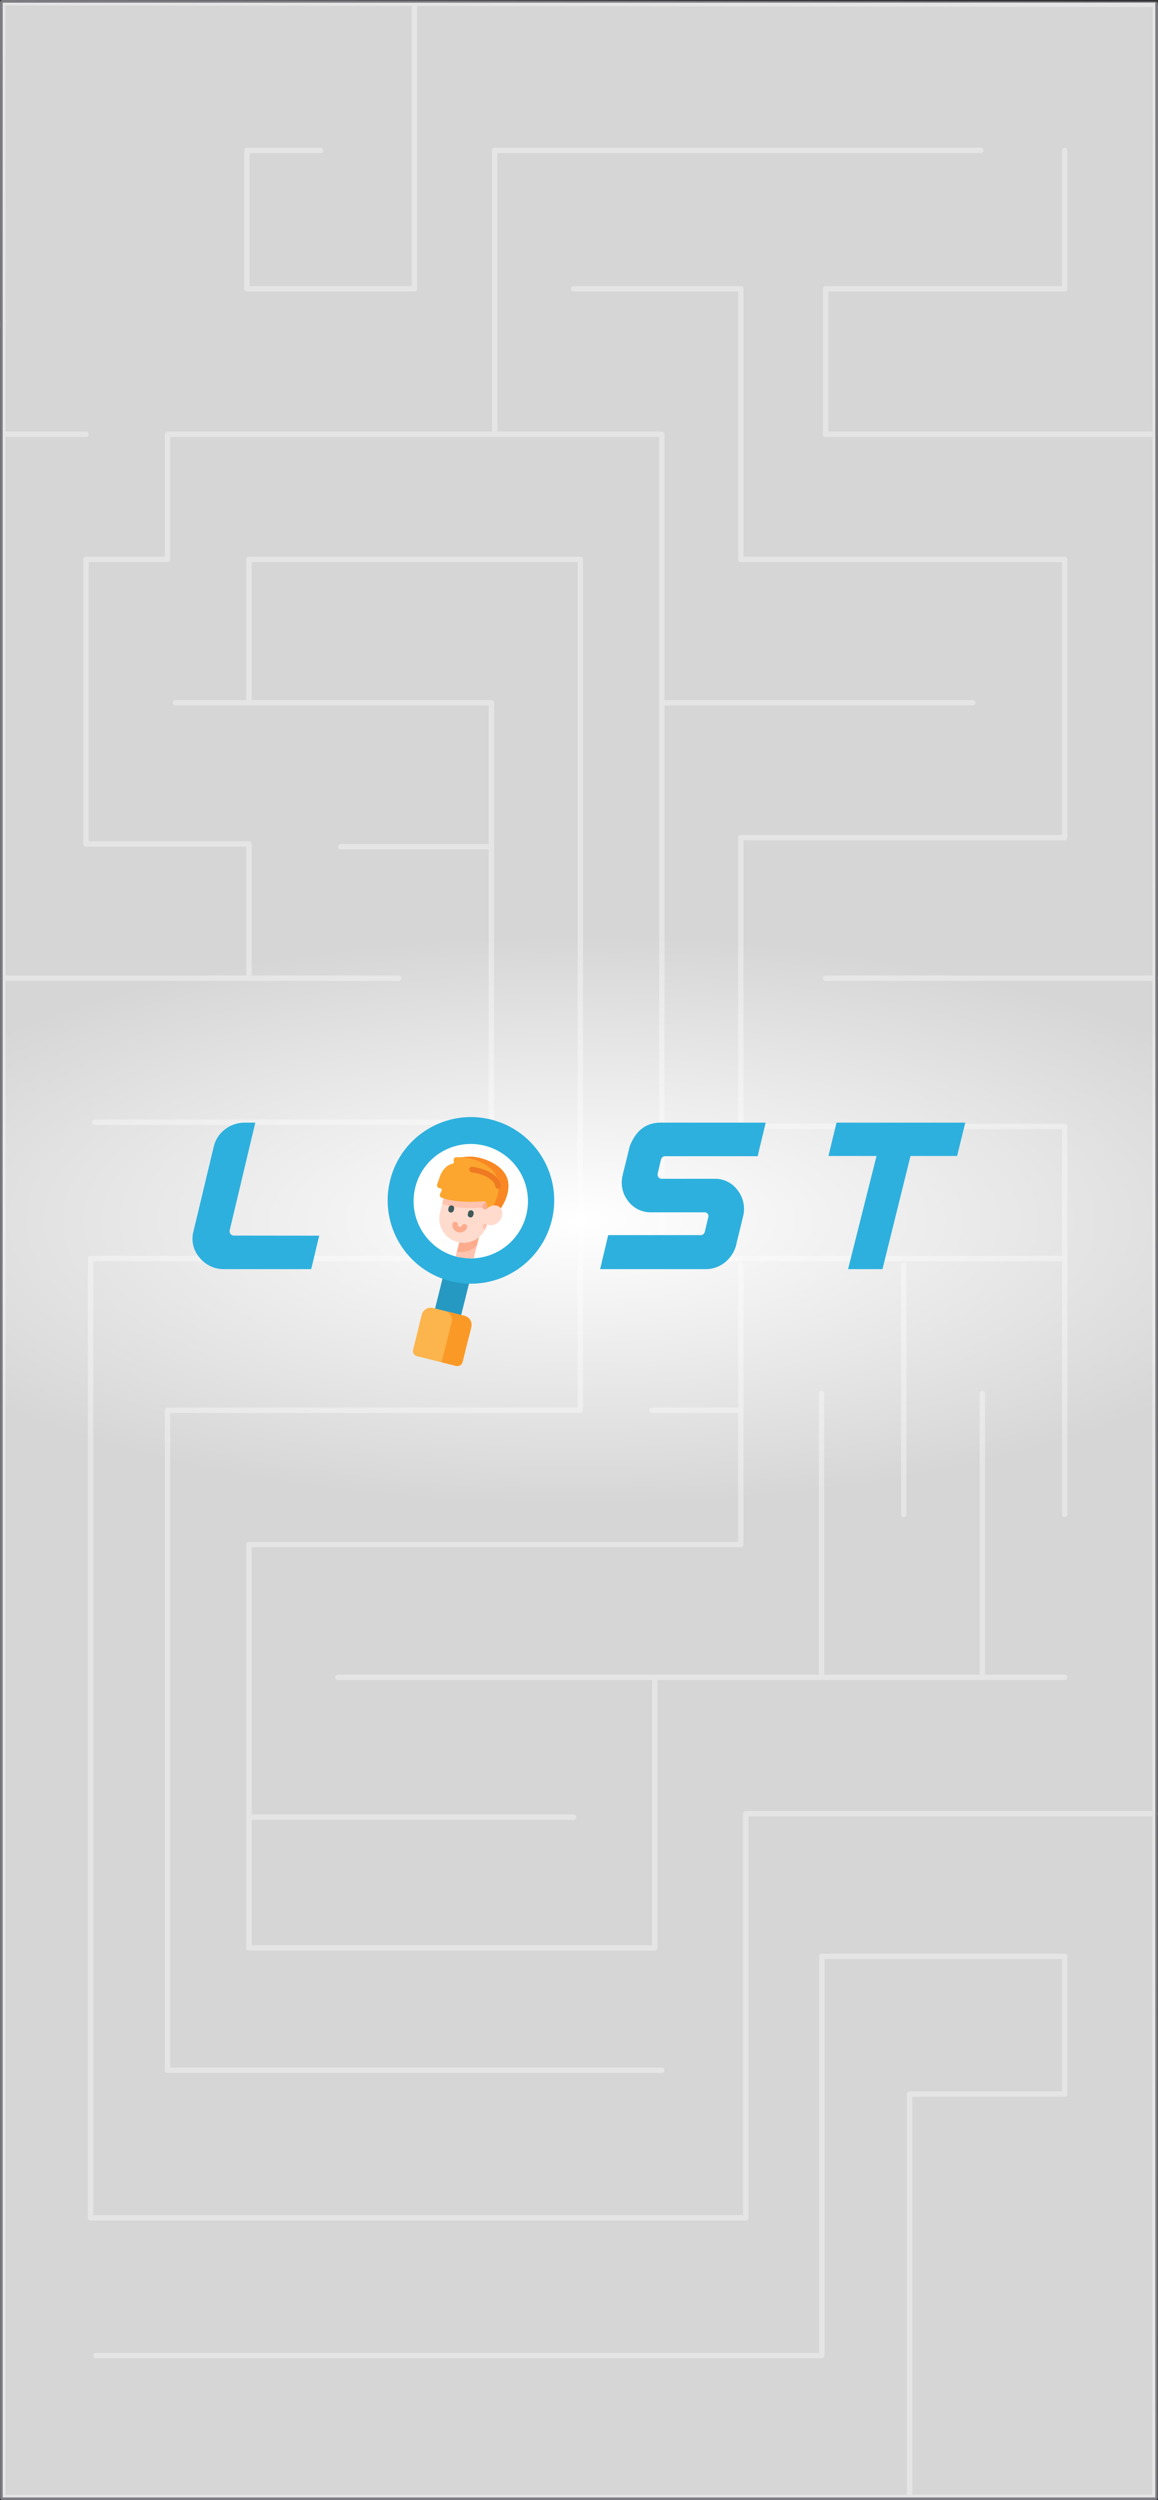 <svg xmlns="http://www.w3.org/2000/svg" xmlns:xlink="http://www.w3.org/1999/xlink" width="430" height="928" viewBox="0 0 430 928">
  <rect x="0" y="0" width="430" height="928" fill="#333333" stroke="none"/>
  <defs>
    <radialGradient id="radial-gradient" cx="0.5" cy="0.5" r="0.658" gradientTransform="translate(0 0.255) scale(1 0.49)" gradientUnits="objectBoundingBox">
      <stop offset="0" stop-color="#fff"/>
      <stop offset="1" stop-color="#fff" stop-opacity="0"/>
    </radialGradient>
  </defs>
  <g id="Group_323" data-name="Group 323" transform="translate(1 1)">
    <g id="Group_320" data-name="Group 320">
      <g id="Group_195" data-name="Group 195">
        <g id="Group_194" data-name="Group 194">
          <path id="Path_801" data-name="Path 801" d="M111.413,201.212l-.052-120.635,428,.58-.162,925.359H448.429" transform="translate(-111.361 -80.577)" fill="none" stroke="#7d7c83" stroke-linecap="round" stroke-linejoin="round" stroke-miterlimit="10" stroke-width="2"/>
          <path id="Path_802" data-name="Path 802" d="M111.4,126.3V933.642H448.1V783.9h57.584V732.78H415.528V880.961H145.981" transform="translate(-111.34 -7.642)" fill="none" stroke="#7d7c83" stroke-linecap="round" stroke-linejoin="round" stroke-miterlimit="10" stroke-width="2"/>
          <path id="Path_803" data-name="Path 803" d="M527.866,593.065H375.8v150H132.5V387.012H281.322V180.7H163.993" transform="translate(-99.866 79.132)" fill="none" stroke="#7d7c83" stroke-linecap="round" stroke-linejoin="round" stroke-miterlimit="10" stroke-width="2"/>
          <path id="Path_804" data-name="Path 804" d="M461.856,320.1H192" transform="translate(-67.51 301.492)" fill="none" stroke="#7d7c83" stroke-linecap="round" stroke-linejoin="round" stroke-miterlimit="10" stroke-width="2"/>
          <path id="Path_805" data-name="Path 805" d="M321.275,414.053V514.484H170.6V364.745H353.231V261.2" transform="translate(-79.148 207.54)" fill="none" stroke="#7d7c83" stroke-linecap="round" stroke-linejoin="round" stroke-miterlimit="10" stroke-width="2"/>
          <path id="Path_806" data-name="Path 806" d="M334.557,721.006H151V476.026H304.3V160.2H181.258v53.2" transform="translate(-89.806 46.432)" fill="none" stroke="#7d7c83" stroke-linecap="round" stroke-linejoin="round" stroke-miterlimit="10" stroke-width="2"/>
          <line id="Line_13" data-name="Line 13" x2="120.57" transform="translate(91.452 673.495)" fill="none" stroke="#7d7c83" stroke-linecap="round" stroke-linejoin="round" stroke-miterlimit="10" stroke-width="2"/>
          <line id="Line_14" data-name="Line 14" x2="33.037" transform="translate(241.046 522.459)" fill="none" stroke="#7d7c83" stroke-linecap="round" stroke-linejoin="round" stroke-miterlimit="10" stroke-width="2"/>
          <line id="Line_15" data-name="Line 15" y2="105.362" transform="translate(304.033 516.23)" fill="none" stroke="#7d7c83" stroke-linecap="round" stroke-linejoin="round" stroke-miterlimit="10" stroke-width="2"/>
          <line id="Line_16" data-name="Line 16" y2="105.362" transform="translate(363.778 516.23)" fill="none" stroke="#7d7c83" stroke-linecap="round" stroke-linejoin="round" stroke-miterlimit="10" stroke-width="2"/>
          <line id="Line_17" data-name="Line 17" y1="92.386" transform="translate(334.6 468.74)" fill="none" stroke="#7d7c83" stroke-linecap="round" stroke-linejoin="round" stroke-miterlimit="10" stroke-width="2"/>
          <path id="Path_807" data-name="Path 807" d="M431.022,576.425V432.4H310.761V325.217H431.022V221.931H310.761V121.5H248.7" transform="translate(-36.677 -15.299)" fill="none" stroke="#7d7c83" stroke-linecap="round" stroke-linejoin="round" stroke-miterlimit="10" stroke-width="2"/>
          <path id="Path_808" data-name="Path 808" d="M191.917,344.2V294.374H131.4V188.753h30.258V142.3H345.216V448.265H494.81" transform="translate(-100.464 17.88)" fill="none" stroke="#7d7c83" stroke-linecap="round" stroke-linejoin="round" stroke-miterlimit="10" stroke-width="2"/>
          <line id="Line_18" data-name="Line 18" x1="30.876" transform="translate(0.06 160.18)" fill="none" stroke="#7d7c83" stroke-linecap="round" stroke-linejoin="round" stroke-miterlimit="10" stroke-width="2"/>
          <line id="Line_19" data-name="Line 19" x1="146.969" transform="translate(0.06 362.08)" fill="none" stroke="#7d7c83" stroke-linecap="round" stroke-linejoin="round" stroke-miterlimit="10" stroke-width="2"/>
          <line id="Line_20" data-name="Line 20" x1="146.969" transform="translate(34.178 415.54)" fill="none" stroke="#7d7c83" stroke-linecap="round" stroke-linejoin="round" stroke-miterlimit="10" stroke-width="2"/>
          <line id="Line_21" data-name="Line 21" x1="55.577" transform="translate(125.57 313.292)" fill="none" stroke="#7d7c83" stroke-linecap="round" stroke-linejoin="round" stroke-miterlimit="10" stroke-width="2"/>
          <line id="Line_22" data-name="Line 22" x2="122.423" transform="translate(305.577 362.08)" fill="none" stroke="#7d7c83" stroke-linecap="round" stroke-linejoin="round" stroke-miterlimit="10" stroke-width="2"/>
          <line id="Line_23" data-name="Line 23" x2="115.476" transform="translate(244.751 259.832)" fill="none" stroke="#7d7c83" stroke-linecap="round" stroke-linejoin="round" stroke-miterlimit="10" stroke-width="2"/>
          <path id="Path_809" data-name="Path 809" d="M431.723,207.062H309.3V153.083h88.768V101.7" transform="translate(-3.723 -46.882)" fill="none" stroke="#7d7c83" stroke-linecap="round" stroke-linejoin="round" stroke-miterlimit="10" stroke-width="2"/>
          <path id="Path_810" data-name="Path 810" d="M410.17,101.7H229.7V207.062" transform="translate(-47.009 -46.882)" fill="none" stroke="#7d7c83" stroke-linecap="round" stroke-linejoin="round" stroke-miterlimit="10" stroke-width="2"/>
          <path id="Path_811" data-name="Path 811" d="M197.425,135.038H170.1v51.383h62.215V80.8" transform="translate(-79.419 -80.22)" fill="none" stroke="#7d7c83" stroke-linecap="round" stroke-linejoin="round" stroke-miterlimit="10" stroke-width="2"/>
        </g>
        <path id="Path_812" data-name="Path 812" d="M0,0H428V926H0Z" fill="rgba(255,255,255,0.8)"/>
      </g>
      <path id="Path_813" data-name="Path 813" d="M0,0H428V329.982H0Z" transform="translate(0 287)" fill="url(#radial-gradient)"/>
    </g>
    <g id="Component_20_4" data-name="Component 20 – 4" transform="translate(70.5 407.07)">
      <path id="Path_726" data-name="Path 726" d="M.32.9,7.848-30.534a11.336,11.336,0,0,1,4.244-6.529A11.938,11.938,0,0,1,19.5-39.521h3.8L13.775.5a1.58,1.58,0,0,0,.36,1.33,1.555,1.555,0,0,0,1.241.564l31.673.04q-.16.6-.4,1.572-.44,1.814-.981,4.111t-1,4.191q-.46,1.894-.621,2.539H11.933a11.5,11.5,0,0,1-9.29-4.232A10.63,10.63,0,0,1,.32.9ZM175.5-27.068H209.86q.12-.6.581-2.539t1.021-4.212q.561-2.277.961-3.99l.4-1.713H173.743q-8.008,0-11.412,8.786-.16.645-.661,2.72t-1.041,4.252q-.541,2.176-.781,3.1l-.08.363v.121a11.061,11.061,0,0,0,2,9.793,10.462,10.462,0,0,0,8.689,4.151h19.7a1.37,1.37,0,0,1,1.161.6,1.32,1.32,0,0,1,.16,1.33q-.08.322-.28,1.149t-.42,1.793q-.22.967-.4,1.693l-.18.725a1.582,1.582,0,0,1-1.562,1.169H154.322q-.12.6-.581,2.559T152.72,9.063q-.561,2.317-.961,4.05l-.4,1.733H190.4a11.322,11.322,0,0,0,7.288-2.5,12.361,12.361,0,0,0,4.2-6.529q.08-.484.48-2.1t.861-3.506q.46-1.894.8-3.285t.34-1.471a.311.311,0,0,0,.04-.121,11.232,11.232,0,0,0-2-9.753,10.316,10.316,0,0,0-8.649-4.272H174.183a1.4,1.4,0,0,1-1.161-.564,1.653,1.653,0,0,1-.32-1.33q.08-.322.28-1.149t.42-1.793q.22-.967.4-1.693l.18-.725a2.009,2.009,0,0,1,.561-.806A1.484,1.484,0,0,1,175.5-27.068Zm67.911,41.914,10.571-41.995H236.128l3-12.373h47.81L283.9-27.149H266.6L256.189,14.846Z" transform="translate(0 48.154)" fill="#2db0de"/>
      <g id="Group_144" data-name="Group 144" transform="translate(80.607 -0.18) rotate(14)">
        <g id="Component_19_2" data-name="Component 19 – 2" transform="translate(0.279 0.116)">
          <g id="Group_136" data-name="Group 136" transform="translate(16.674 36.893)">
            <g id="Group_137" data-name="Group 137" transform="translate(0)">
              <g id="Group_11" data-name="Group 11">
                <g id="Group_8" data-name="Group 8" transform="translate(0 12.266)">
                  <g id="Group_7" data-name="Group 7" transform="translate(0 0)">
                    <g id="Group_6" data-name="Group 6" transform="translate(0 0)">
                      <g id="Group_5" data-name="Group 5">
                        <g id="Group_4" data-name="Group 4">
                          <g id="Group_3" data-name="Group 3">
                            <g id="Group_2" data-name="Group 2">
                              <path id="Path_2" data-name="Path 2" d="M0,0H10V25.591H0Z" transform="translate(11.032 0)" fill="#2699c2"/>
                              <path id="Path_3" data-name="Path 3" d="M22.387,11.955,11.955,22.387a2,2,0,0,1-2.824.124L.007,13.387Q6.7,6.7,13.387.007L22.511,9.13A2,2,0,0,1,22.387,11.955Z" transform="translate(16.277 18.435) rotate(45)" fill="#fcb44d"/>
                              <path id="Path_4" data-name="Path 4" d="M14.308,11.951l-3.832,3.832L0,5.309Q2.658,2.657,5.309,0l9.124,9.124A2,2,0,0,1,14.308,11.951Z" transform="translate(21.986 24.15) rotate(45)" fill="#fb9927"/>
                              <path id="Path_5" data-name="Path 5" d="M3.689,17.069,17.069,3.689,14.285.9a3.427,3.427,0,0,0-4.832.212L1.116,9.453A3.427,3.427,0,0,0,.9,14.285Z" transform="translate(16.277 16.442) rotate(45)" fill="#fcb44d"/>
                              <path id="Path_6" data-name="Path 6" d="M4.836,6.208,7.7,9.062c1.769-1.769,3.536-3.517,5.3-5.285L10.142.9a3.429,3.429,0,0,0-4.833.212L0,6.42A3.428,3.428,0,0,1,4.836,6.208Z" transform="translate(19.204 19.373) rotate(45)" fill="#fb9927"/>
                            </g>
                          </g>
                        </g>
                      </g>
                    </g>
                  </g>
                </g>
                <g id="Group_10" data-name="Group 10" transform="translate(17.522)">
                  <g id="Group_9" data-name="Group 9">
                    <path id="Path_8" data-name="Path 8" d="M223.652,287.73a.356.356,0,0,0,.044,0v0Z" transform="translate(-223.652 -287.728)" fill="#31a7fb"/>
                  </g>
                </g>
              </g>
            </g>
          </g>
          <g id="Group_142" data-name="Group 142">
            <ellipse id="Ellipse_1" data-name="Ellipse 1" cx="30.922" cy="30.922" rx="30.922" ry="30.922" fill="#2db0de"/>
            <g id="Group_141" data-name="Group 141" transform="translate(9.703 9.992)">
              <g id="Group_143" data-name="Group 143">
                <g id="Group_140" data-name="Group 140">
                  <g id="Group_14" data-name="Group 14">
                    <g id="Group_13" data-name="Group 13">
                      <path id="Path_11" data-name="Path 11" d="M77.652,57.592A21.241,21.241,0,0,1,61.232,78.276V68.394H57.34V78.8q-.459.019-.921.019A21.233,21.233,0,1,1,77.652,57.592Z" transform="translate(-35.185 -36.359)" fill="#fff"/>
                      <path id="Path_12" data-name="Path 12" d="M125.96,332.026a21.2,21.2,0,0,0,7.167-1.239v3.241q-.459.019-.921.019a21.156,21.156,0,0,1-9.592-2.284A21.333,21.333,0,0,0,125.96,332.026Z" transform="translate(-110.972 -291.582)" fill="#fff"/>
                      <path id="Path_13" data-name="Path 13" d="M237.672,59.3a21.241,21.241,0,0,1-16.418,20.684V75.411a21.241,21.241,0,0,0-1.466-37.077A21.236,21.236,0,0,1,237.672,59.3Z" transform="translate(-195.207 -38.071)" fill="none"/>
                      <path id="Path_14" data-name="Path 14" d="M197.836,264.478v11.171a21.216,21.216,0,0,1-6.2.918c-.155,0-.309,0-.462-.005V264.478Z" transform="translate(-170.406 -234.103)" fill="#ffc4af"/>
                    </g>
                  </g>
                  <g id="Group_139" data-name="Group 139" transform="translate(7.591 4.851)">
                    <path id="Path_15" data-name="Path 15" d="M197.836,264.476v6.164a8.208,8.208,0,0,1-6.658,4.156V264.476h6.658Z" transform="translate(-177.997 -238.952)" fill="#fcac8d"/>
                    <g id="Group_18" data-name="Group 18" transform="translate(3.578 12.508)">
                      <path id="Path_16" data-name="Path 16" d="M137.063,166.723v10.771a9,9,0,0,1-18.006,0V166.723Z" transform="translate(-119.057 -166.723)" fill="#ffdbce"/>
                      <path id="Path_17" data-name="Path 17" d="M137.066,166.722v10.066h-.551l-.86-4.027a1.209,1.209,0,0,0-1.482-.891c-2.4.621-9.381,3.047-15.112,2.2v-7.348h18Z" transform="translate(-119.06 -166.722)" fill="#ffc4af"/>
                      <g id="Group_16" data-name="Group 16" transform="translate(16.555 10.645)">
                        <path id="Path_18" data-name="Path 18" d="M244.837,246.755v.04a8.977,8.977,0,0,1-.241,2.074,3.706,3.706,0,0,1-.61-.221,1.037,1.037,0,0,1,.851-1.892Z" transform="translate(-243.386 -246.668)" fill="#ffc4af"/>
                      </g>
                      <g id="Group_17" data-name="Group 17" transform="translate(14.711 1.205)">
                        <path id="Path_19" data-name="Path 19" d="M232.833,175.772v2.252a3.385,3.385,0,0,0-1.315,1.5,1.038,1.038,0,1,1-1.881-.877,5.408,5.408,0,0,1,2.538-2.623A4.551,4.551,0,0,1,232.833,175.772Z" transform="translate(-229.539 -175.772)" fill="#fcac8d"/>
                      </g>
                    </g>
                    <g id="Group_19" data-name="Group 19">
                      <path id="Path_20" data-name="Path 20" d="M92.443,83.727s-.02-4.655,3.433-6.405a.688.688,0,0,0,.286-.942l-.125-.229a1.058,1.058,0,0,1,.69-1.537,42.63,42.63,0,0,0,4.309-1.265c3.474-1.2,14.339-1,16.73,6.141,2.091,6.248-1.994,12.71-1.994,12.71l-2.7.187-1.107-3.544a1.211,1.211,0,0,0-1.54-.787c-2.413.805-9.543,3.079-15.405,2.479a1.037,1.037,0,0,1-.9-1.262l.265-1.178a.692.692,0,0,0-.722-.842l-.36.025a1.04,1.04,0,0,1-1.106-1.144Z" transform="translate(-92.189 -72.791)" fill="#fca62f"/>
                      <path id="Path_21" data-name="Path 21" d="M155.451,92.2l-2.7.187-.083-.265c1.054-2.122,2.941-6.91,1.377-11.579-2.255-6.739-12.063-7.3-16.078-6.329.775-.217,1.7-.5,2.752-.865,3.475-1.2,14.34-1,16.73,6.141C159.536,85.738,155.451,92.2,155.451,92.2Z" transform="translate(-131.867 -72.792)" fill="#f98824"/>
                    </g>
                    <g id="Group_20" data-name="Group 20" transform="translate(18.22 14.531)">
                      <ellipse id="Ellipse_2" data-name="Ellipse 2" cx="3.942" cy="3.26" rx="3.942" ry="3.26" transform="matrix(0.422, -0.907, 0.907, 0.422, 0, 7.152)" fill="#ffdbce"/>
                    </g>
                    <path id="Path_22" data-name="Path 22" d="M140.227,222.8a1.037,1.037,0,0,1-1.037-1.037v-.594a1.037,1.037,0,0,1,2.075,0v.594A1.037,1.037,0,0,1,140.227,222.8Z" transform="translate(-132.932 -200.516)" fill="#3f5959"/>
                    <path id="Path_23" data-name="Path 23" d="M196.292,222.8a1.037,1.037,0,0,1-1.037-1.037v-.594a1.037,1.037,0,0,1,2.075,0v.594A1.037,1.037,0,0,1,196.292,222.8Z" transform="translate(-181.531 -200.516)" fill="#3f5959"/>
                    <path id="Path_24" data-name="Path 24" d="M163.04,265.285a2.842,2.842,0,0,1-2.792-2.317,1.038,1.038,0,0,1,2.04-.382.766.766,0,0,0,1.506,0,1.037,1.037,0,0,1,2.039.383A2.842,2.842,0,0,1,163.04,265.285Z" transform="translate(-151.169 -236.58)" fill="#fcac8d"/>
                  </g>
                </g>
                <g id="Group_27" data-name="Group 27" transform="translate(17.837 8.579)">
                  <path id="Path_25" data-name="Path 25" d="M180.992,106.513a1.038,1.038,0,0,1-.946-.61c-1.453-3.213-7.526-3.213-9.744-2.94a1.037,1.037,0,1,1-.252-2.06c.388-.047,9.514-1.1,11.887,4.145a1.038,1.038,0,0,1-.945,1.465Z" transform="translate(-169.138 -100.786)" fill="#ef7a22"/>
                </g>
              </g>
            </g>
          </g>
        </g>
      </g>
    </g>
  </g>
</svg>
